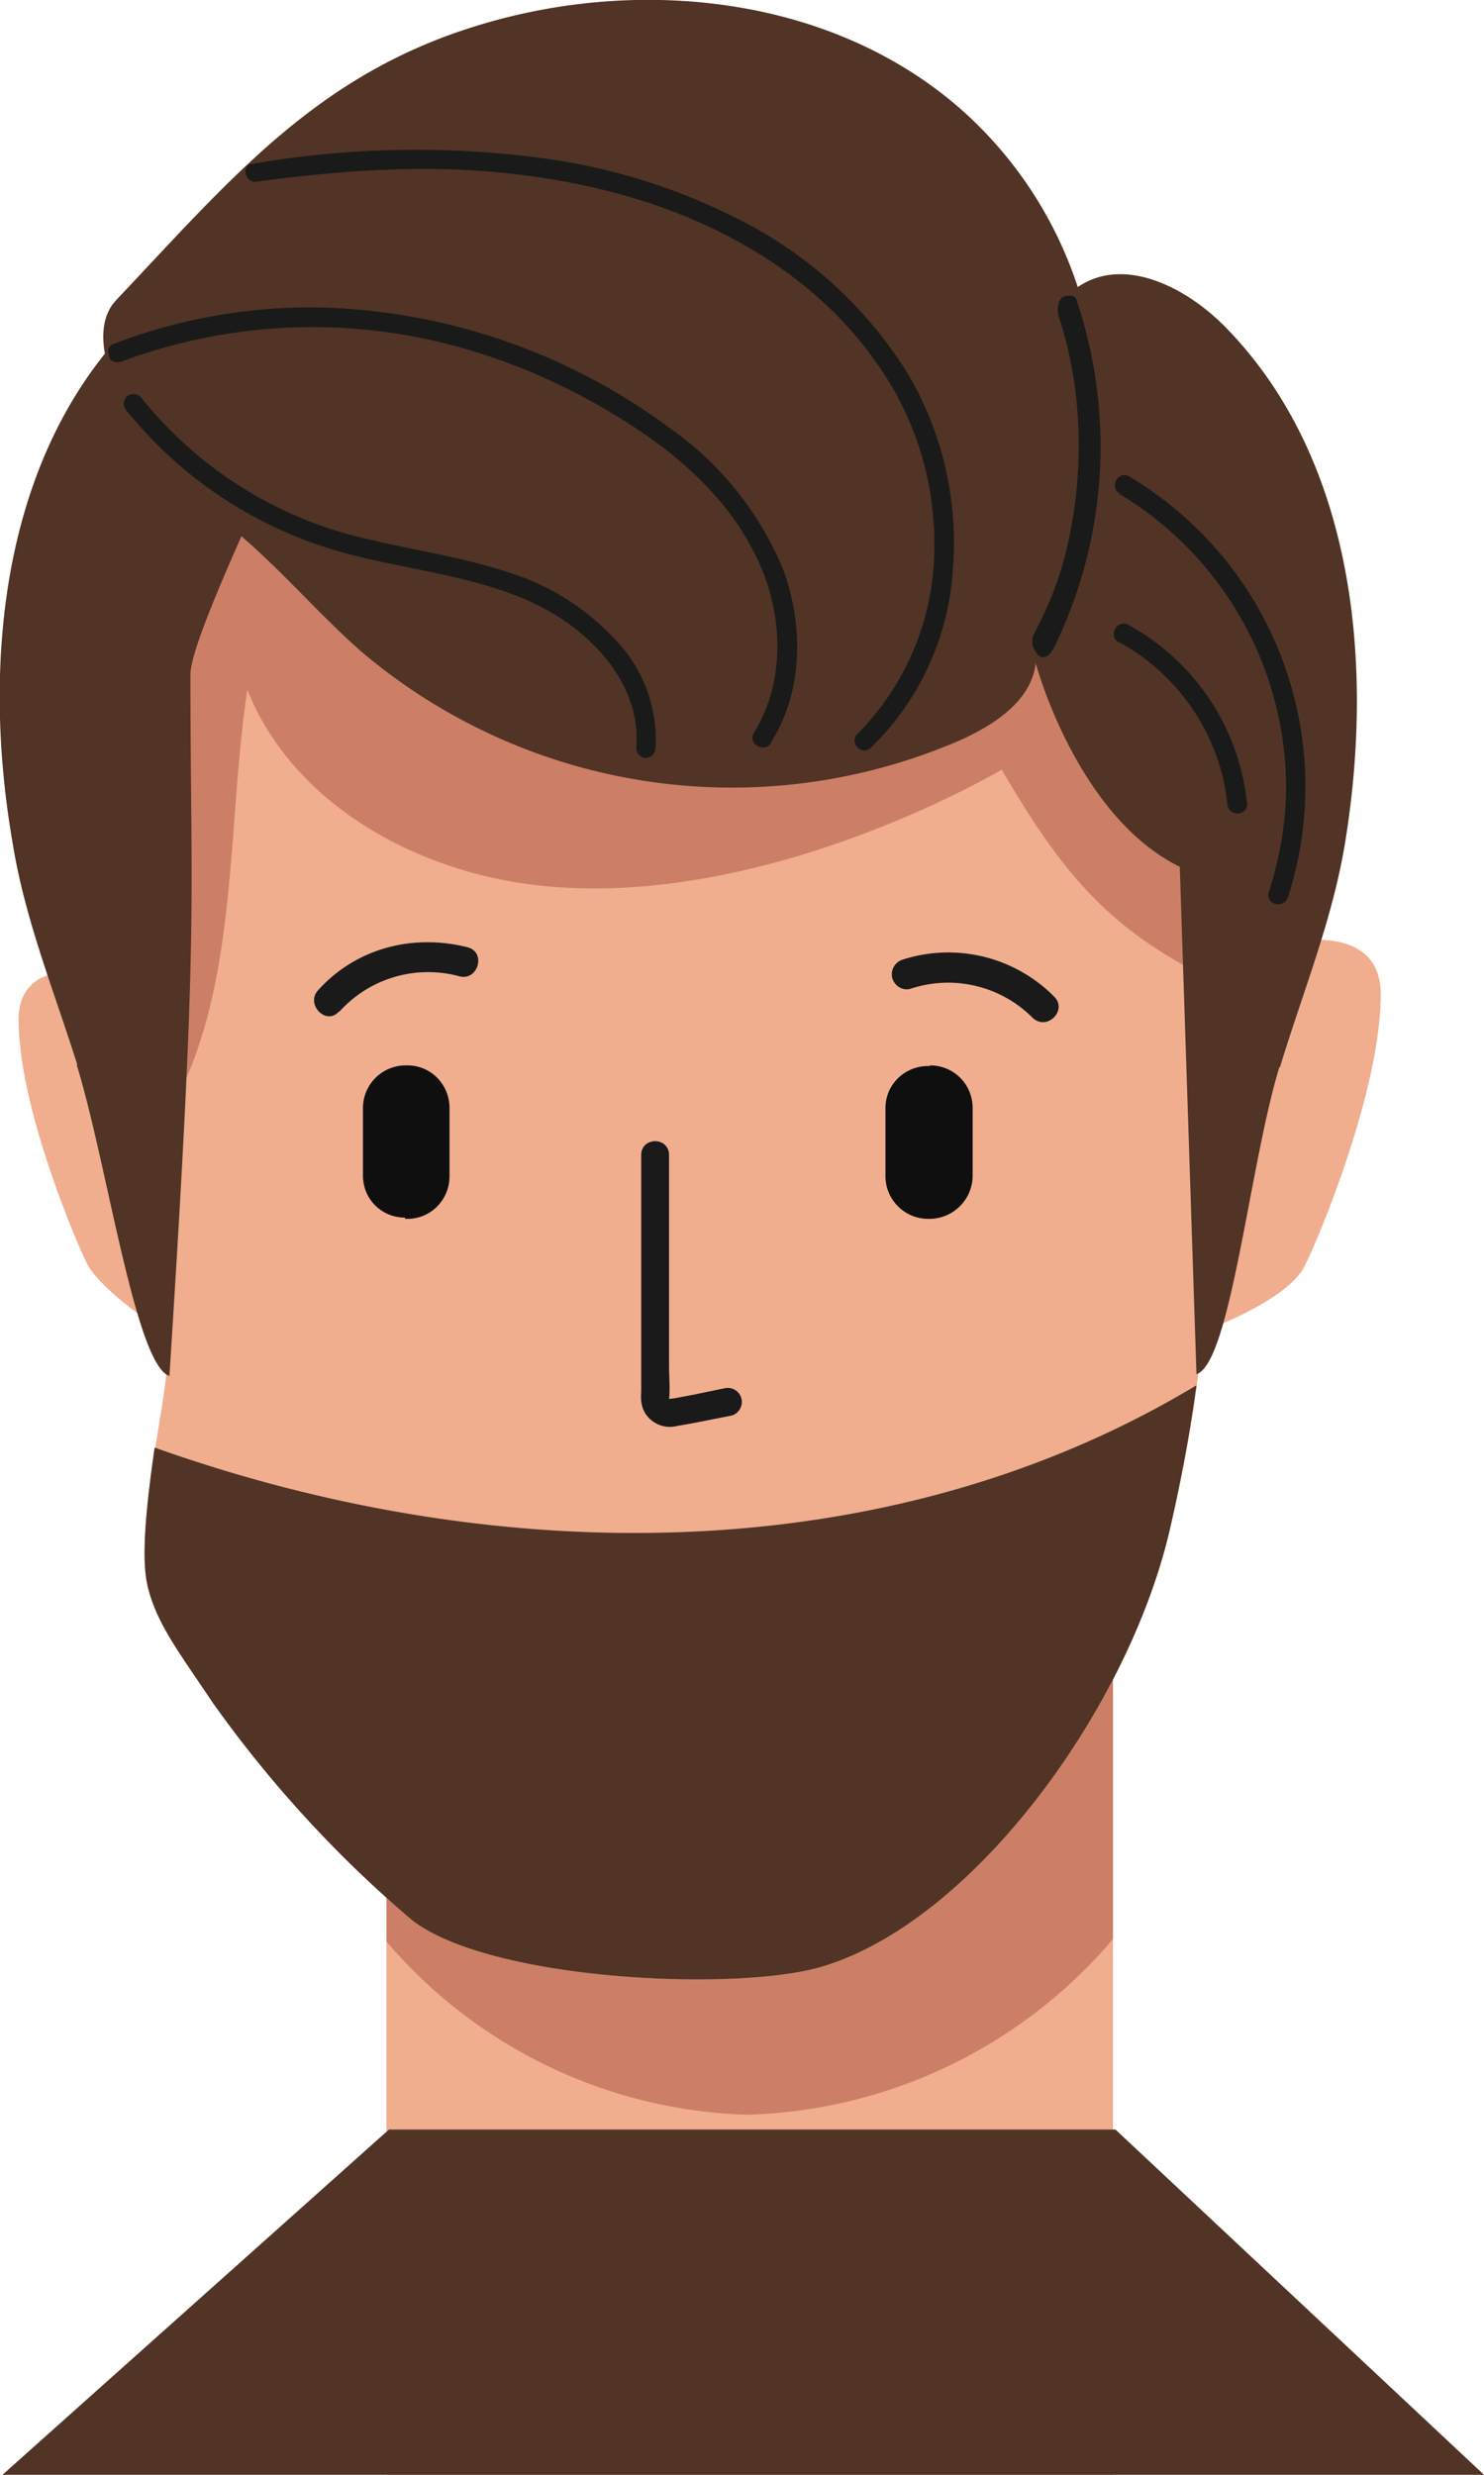 <svg xmlns="http://www.w3.org/2000/svg" xml:space="preserve" fill-rule="evenodd" stroke-linejoin="round" stroke-miterlimit="2" clip-rule="evenodd" viewBox="0 0 24 40"><g fill-rule="nonzero"><path fill="#f0ae8e" d="M6.25 25.12H18V40H6.25z"/><path fill="#513425" d="M18.04 34.42 24 40H.04l6.25-5.58h11.75Z"/><path fill="#f0ae8e" d="M3.45 22.03s-1.7-.97-2.04-1.6c-.2-.4-1.11-2.56-1.11-3.95 0-1.4 2.35-.64 3.15 0v5.55Z"/><path fill="#cc7f66" d="M6.25 25.01H18v6.33a8.05 8.05 0 0 1-5.92 2.84 7.97 7.97 0 0 1-5.83-2.8v-6.37Z"/><path fill="#f0ae8e" d="M2.62 7.15a6.08 6.08 0 0 0-.54 3.43c.33 2.26.44 5.75.51 6.78.07 1.03.41 3.14 0 5.55-.1.64-.35 2.04-.21 2.7.11.5.42.96.71 1.4l.36.51a19.14 19.14 0 0 0 3.22 3.52c1.25.96 5.11 1.15 6.54.77 2.44-.66 5-4.1 5.7-7.05.73-3.1.7-5.12.53-7.87-.19-2.74-.7-8.77-2.24-10.3C15.66 5.06 4.04 4 2.62 7.15Z"/><path fill="#cc7f66" d="M8.4 14.27c3.75.58 7.8-1.83 7.8-1.83.89 1.52 1.62 2.48 3.15 3.27-.24-3.01-.8-7.78-2.15-9.11C15.66 5.07 4.04 4 2.62 7.15a6.09 6.09 0 0 0-.54 3.43c.33 2.26.44 5.75.51 6.78l.07.75c1.22-2 .99-4.65 1.34-6.96.71 1.77 2.55 2.83 4.4 3.12Z"/><path fill="#513425" d="M2.5 23.4c-.1.7-.23 1.7-.12 2.2.11.52.42.97.71 1.4l.35.52a19.14 19.14 0 0 0 3.23 3.52c1.25.96 5.1 1.15 6.54.77 2.44-.66 5-4.1 5.7-7.05.2-.86.34-1.64.44-2.37-4.98 3-11.3 2.98-16.84 1.01Z"/><path fill="#f0ae8e" d="M18.81 21.75s1.9-.57 2.28-1.27c.23-.44 1.24-2.86 1.24-4.41 0-1.56-2.62-.72-3.52 0v5.68Z"/><path fill="#513425" d="M1.25 17.21C.87 16 .4 14.86.2 13.6c-.5-2.91-.16-6.2 1.88-8.32.63-.66 1.66-1.2 2.42-.68a6.7 6.7 0 0 1 1.84-2.83C8.4-.07 3.08 9.74 3.08 10.9c0 3.82.14 3.86-.34 11.34-.55-.18-1.01-3.45-1.5-5.03Z"/><path fill="#513425" d="M20.7 17.25c.37-1.22.84-2.35 1.05-3.61.48-2.91.15-6.2-1.9-8.32-.63-.66-1.66-1.2-2.42-.68a6.56 6.56 0 0 0-1.84-2.83C13.54-.03 10.45-.4 7.8.39c-2.64.78-4.03 2.46-5.92 4.46-.67.7.37 2.54 1.67 3.53.83.63 1.5 1.45 2.28 2.14a9.27 9.27 0 0 0 9.73 1.43c.54-.25 1.12-.63 1.19-1.23 0 0 .66 2.47 2.33 3.29l.27 8.2c.55-.17.86-3.39 1.34-4.96Z"/><path fill="#0f0f0f" d="M15.04 17.23h-.03c-.38 0-.69.3-.69.68v1.1c0 .38.31.69.69.69h.03a.7.7 0 0 0 .69-.69v-1.1c0-.38-.3-.69-.69-.69ZM6.55 19.7h.04c.38 0 .68-.31.68-.69v-1.1c0-.38-.3-.69-.68-.69h-.04a.69.69 0 0 0-.68.69V19c0 .38.3.68.68.68Z"/><path fill="#1a1a1a" d="M14.73 15.98a1.93 1.93 0 0 1 1.97.47c.23.22.57-.12.35-.34a2.41 2.41 0 0 0-2.45-.6.25.25 0 0 0-.17.3c.02.06.06.12.12.15.05.03.12.04.18.02Zm-9.24.37a1.93 1.93 0 0 1 1.94-.57c.3.08.44-.39.13-.47-.88-.22-1.8.01-2.42.7-.2.23.14.57.34.34Zm6.5 6.25a.23.23 0 0 0-.28-.16l-.48.1-.32.06-.08.01h-.01c.02-.14 0-.37 0-.54v-3.4c0-.3-.45-.3-.45 0v3.82c-.01.13 0 .25.07.36a.47.47 0 0 0 .5.2l.28-.05.61-.12a.23.23 0 0 0 .16-.28Zm-1.17.01c.02 0 .01 0 0 0Zm6.21-12.11a7.4 7.4 0 0 0 .37-5.68.16.16 0 0 0-.06-.04h-.08a.16.16 0 0 0-.07.02c-.09.07-.1.22-.06.34.42 1.27.41 2.79.03 4.07-.11.36-.26.7-.44 1.04a.31.31 0 0 0-.02.18.5.5 0 0 0 .09.16c.09.07.18.02.24-.1Zm-2.94 1.58a4.4 4.4 0 0 0 1.32-2.87 5.38 5.38 0 0 0-.71-3.14 6.8 6.8 0 0 0-2.48-2.38 9.84 9.84 0 0 0-3.5-1.14 15.5 15.5 0 0 0-4.7.11.16.16 0 0 0-.05.12c0 .08.08.17.16.16 1.32-.18 2.65-.28 3.97-.15 1.2.12 2.41.4 3.5.94 1 .49 1.9 1.18 2.55 2.1a5 5 0 0 1 .96 2.94 4.29 4.29 0 0 1-1.24 3.09c-.15.14.07.37.22.22Z"/><path fill="#1a1a1a" d="M12.47 12c.52-.83.53-1.9.19-2.81a5.25 5.25 0 0 0-1.84-2.28A9.92 9.92 0 0 0 5.2 4.97a8.87 8.87 0 0 0-3.34.58.16.16 0 0 0-.1.07.16.16 0 0 0 0 .12c0 .04.03.08.07.1.03.02.08.02.12.01a8.85 8.85 0 0 1 5.68-.18c.93.28 1.81.7 2.62 1.23.78.51 1.5 1.16 1.93 2 .48.9.56 2.06.01 2.95-.1.17.17.33.28.16Z"/><path fill="#1a1a1a" d="M10.6 12.1a2.32 2.32 0 0 0-.63-1.74 3.93 3.93 0 0 0-1.69-1.09c-.73-.25-1.5-.36-2.26-.54a6.52 6.52 0 0 1-3.75-2.32.16.16 0 0 0-.1-.04.16.16 0 0 0-.12.04.16.16 0 0 0 0 .23A6.82 6.82 0 0 0 5.44 8.9c1.36.4 2.95.41 4.05 1.42.5.45.86 1.07.8 1.77a.16.16 0 0 0 .15.16.16.16 0 0 0 .16-.16Zm7.5-4.12a5.56 5.56 0 0 1 2.7 4.7c0 .6-.1 1.18-.28 1.74-.06.2.24.28.31.08a5.83 5.83 0 0 0-2.57-6.8c-.17-.1-.33.17-.15.28Z"/><path fill="#1a1a1a" d="M18.1 10.38a3.4 3.4 0 0 1 1.75 2.61.16.16 0 0 0 .16.16c.05 0 .09-.02.12-.05a.16.16 0 0 0 .04-.1 3.73 3.73 0 0 0-1.92-2.9c-.18-.1-.34.18-.16.28Z"/></g></svg>